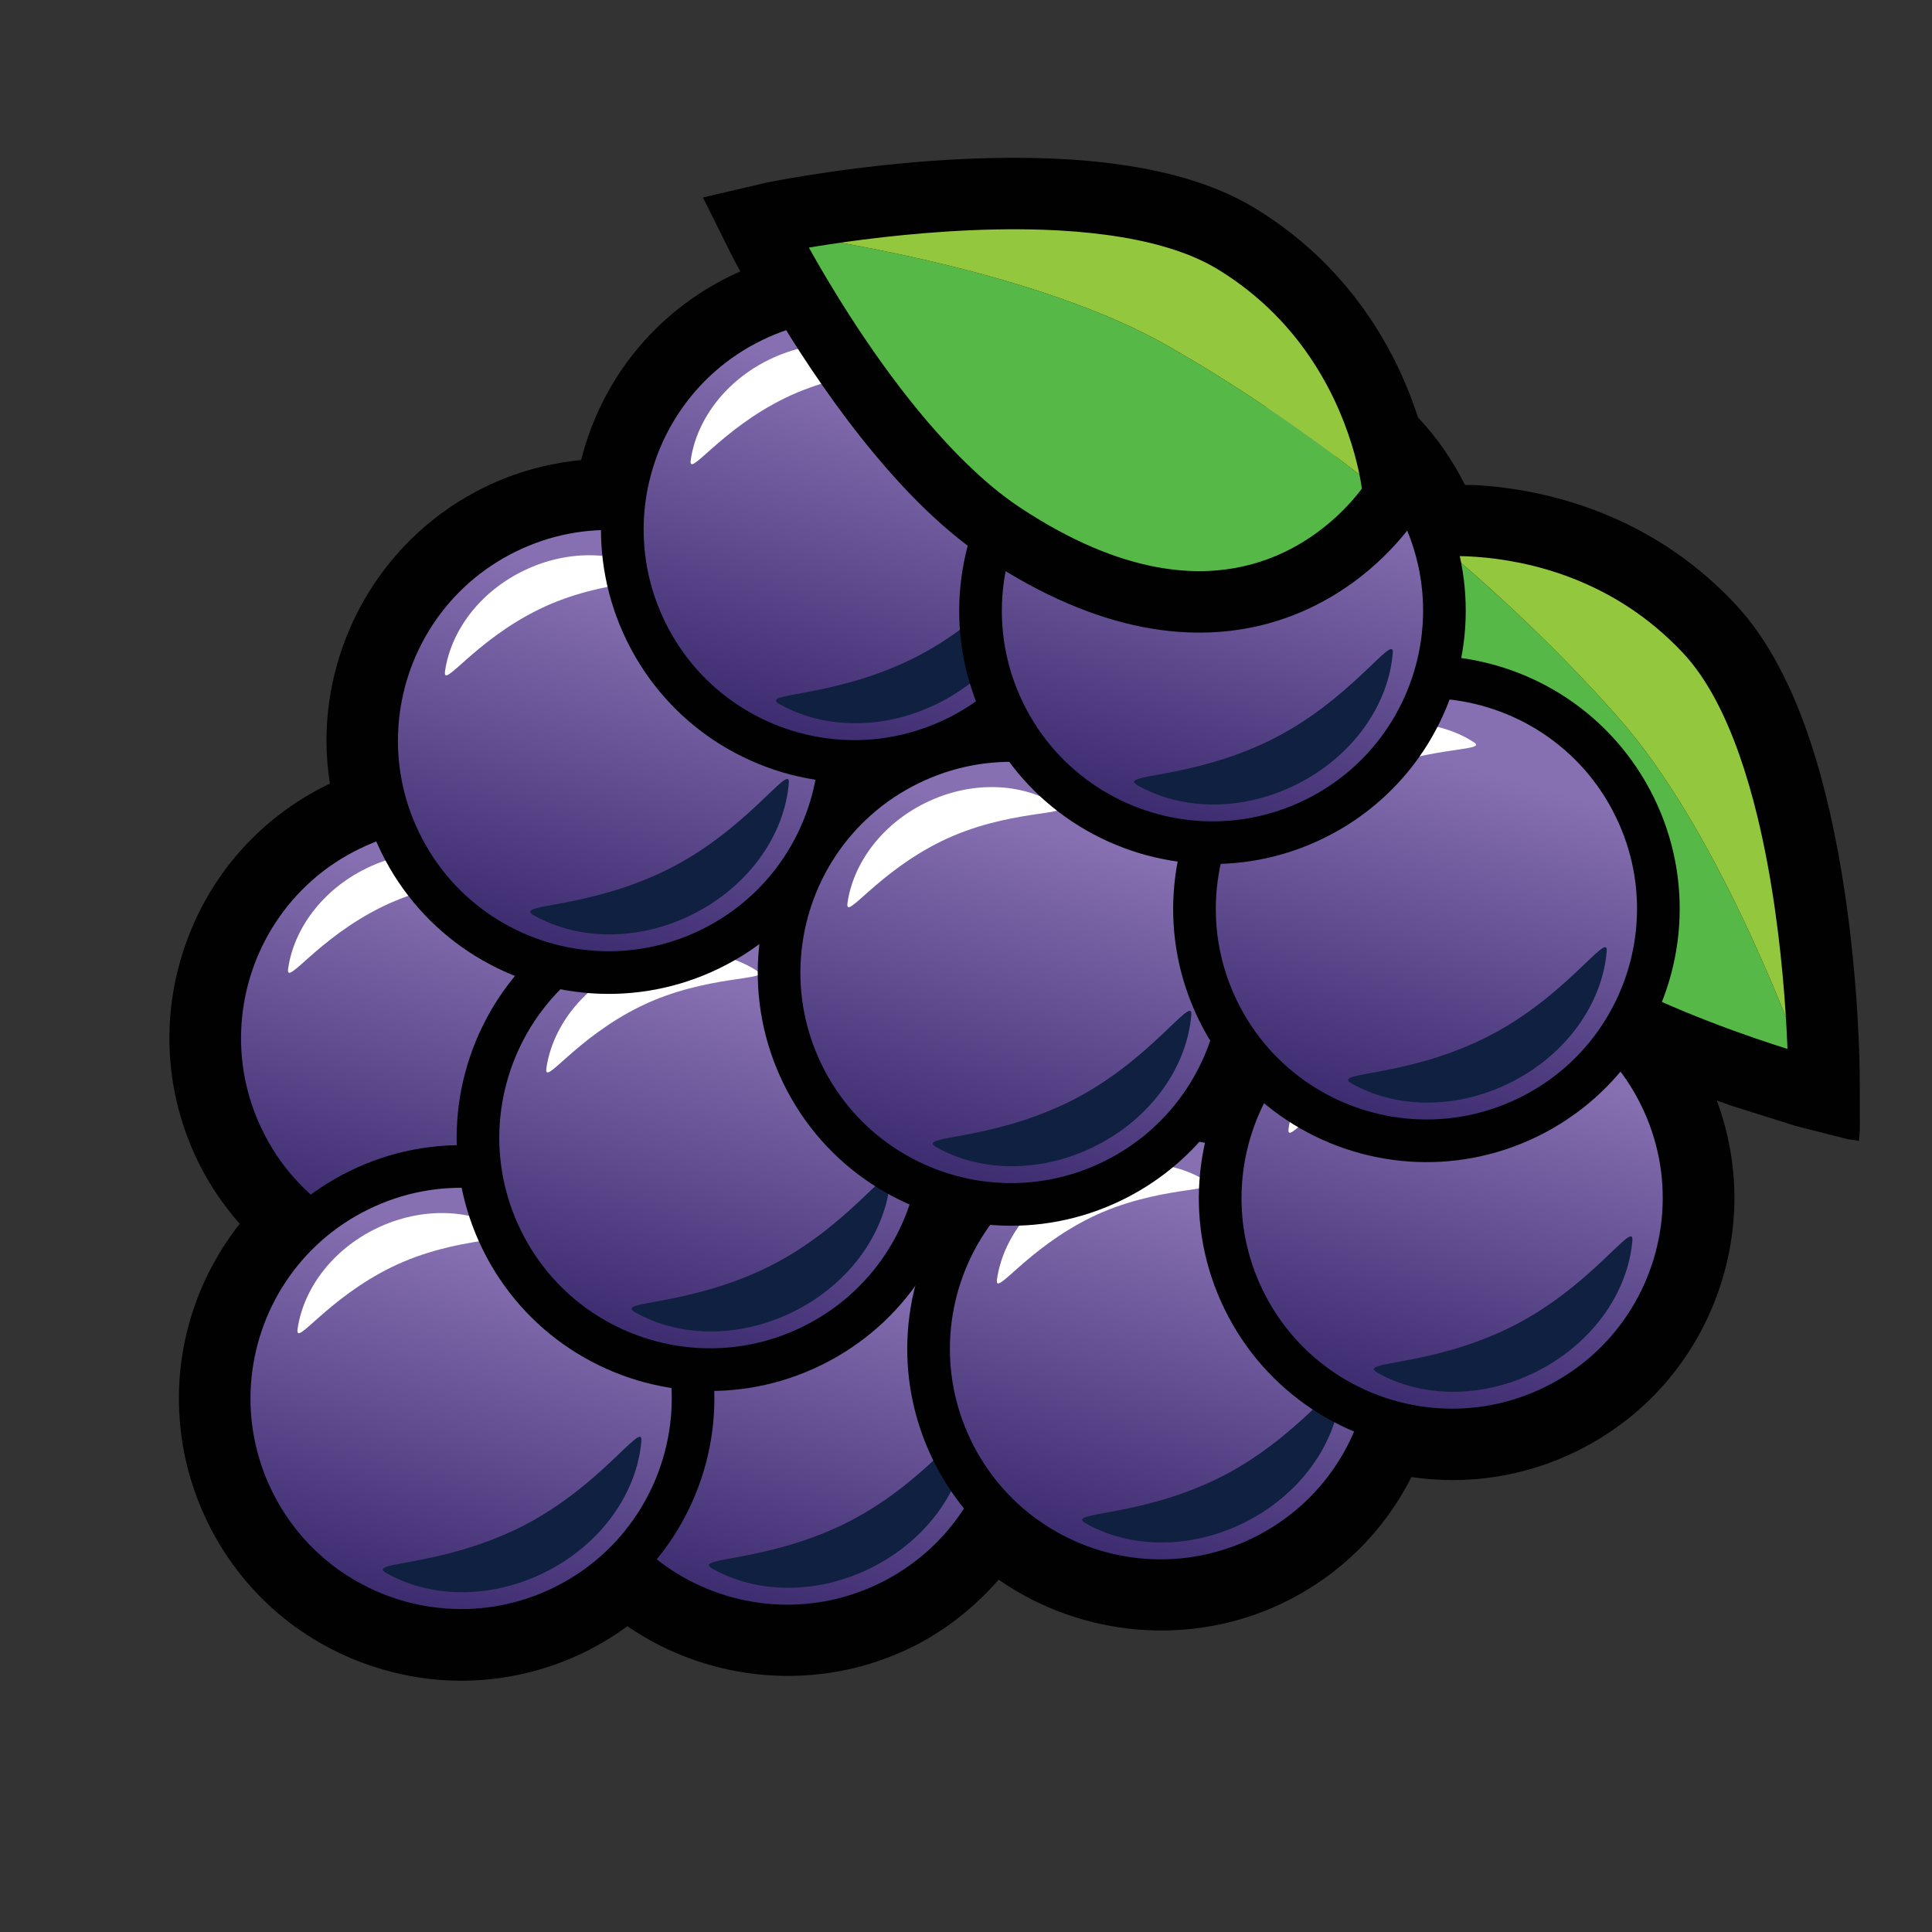 <?xml version="1.0" encoding="utf-8"?>
<!-- Generator: Adobe Illustrator 15.1.0, SVG Export Plug-In . SVG Version: 6.00 Build 0)  -->
<!DOCTYPE svg PUBLIC "-//W3C//DTD SVG 1.1//EN" "http://www.w3.org/Graphics/SVG/1.1/DTD/svg11.dtd">
<svg version="1.1" id="Layer_1" xmlns="http://www.w3.org/2000/svg" xmlns:xlink="http://www.w3.org/1999/xlink" x="0px" y="0px"
	 width="350px" height="350px" viewBox="0 0 350 350" enable-background="new 0 0 350 350" xml:space="preserve">
<rect x="0" y="0" width="350" height="350" fill="#333333" stroke="none"/>
<g>
	<path fill="#010101" d="M336.913,195.229c-0.017-2.677-0.219-16.549-2.646-33.125c-1.551-10.54-3.689-19.937-6.357-27.931
		c-1.653-4.969-3.476-9.308-5.566-13.263c-2.398-4.549-5.025-8.319-8.032-11.527c-7.589-8.085-16.781-14.021-27.321-17.648
		c-6.347-2.188-13.026-3.489-19.846-3.865c-0.003,0-0.76-0.005-1.747-0.012c-2.282-4.583-5.162-8.681-8.509-12.235
		c-1.672-5.142-3.876-10.081-6.626-14.709c-5.697-9.585-13.384-17.374-22.846-23.159c-3.727-2.273-7.95-4.08-12.912-5.52
		c-4.255-1.227-8.872-2.126-14.123-2.752c-8.373-0.985-18.01-1.166-28.643-0.535h-0.003c-16.517,0.984-30.266,3.612-32.855,4.128
		l-11.536,2.699l5.095,10.238l0.118,0.23c0.108,0.214,0.656,1.278,1.556,2.931c-0.6,0.265-1.199,0.531-1.791,0.822
		c-13.739,6.707-23.405,18.86-27.046,33.348c-6.045,0.591-11.977,2.218-17.468,4.902c-17.93,8.764-28.668,26.926-28.668,45.985
		c0,2.576,0.228,5.168,0.629,7.757c-0.123,0.058-0.263,0.088-0.385,0.147c-12.27,5.995-21.467,16.41-25.903,29.321
		c-1.868,5.442-2.796,11.049-2.796,16.639c0,7.671,1.75,15.304,5.218,22.399c2.011,4.116,4.563,7.835,7.525,11.211
		c-7.183,9.099-11.019,20.261-11.019,31.626c0,7.597,1.692,15.269,5.2,22.445c5.991,12.266,16.4,21.463,29.311,25.9
		c12.914,4.438,26.782,3.583,39.05-2.409c2.712-1.325,5.268-2.898,7.684-4.661c14.994,10.286,34.701,12.012,51.388,3.863
		c6.149-3.004,11.447-7.24,15.875-12.296c14.975,10.424,34.947,12.301,51.762,4.086c10.107-4.938,18.038-12.855,23.021-22.679
		c10.125,1.492,20.46-0.056,29.803-4.622c12.264-5.989,21.462-16.398,25.898-29.308c1.872-5.445,2.802-11.062,2.802-16.656
		c0-5.982-1.079-11.937-3.191-17.636c0.886,0.317,1.742,0.644,2.635,0.953l11.662,3.673l9.348,2.374l2.119,0.312l0.149-2.078
		L336.913,195.229z"/>
	<g>
		<g>
			
				<linearGradient id="SVGID_1_" gradientUnits="userSpaceOnUse" x1="-261.58" y1="603.408" x2="-260.614" y2="603.408" gradientTransform="matrix(-18.297 63.47 63.47 18.297 -42994.938 5724.25)">
				<stop  offset="0" style="stop-color:#8670B2"/>
				<stop  offset="1" style="stop-color:#3F2D71"/>
			</linearGradient>
			<path fill="url(#SVGID_1_)" d="M119.575,169.621c10.185,20.847,1.536,46-19.31,56.186c-20.85,10.188-46.007,1.54-56.183-19.312
				c-10.188-20.841-1.546-45.996,19.298-56.182C84.229,140.13,109.388,148.772,119.575,169.621z"/>
			<path fill="#010101" d="M119.575,169.621l-3.472,1.694c3.045,6.242,4.231,12.87,3.786,19.329
				c-0.446,6.582-2.603,12.962-6.234,18.459c-3.633,5.506-8.727,10.129-15.09,13.231c-6.244,3.05-12.875,4.236-19.328,3.793
				c-6.578-0.451-12.956-2.611-18.457-6.24c-5.504-3.641-10.123-8.723-13.231-15.083c-3.053-6.242-4.237-12.876-3.792-19.329
				c0.453-6.578,2.607-12.958,6.242-18.455c3.628-5.505,8.718-10.13,15.085-13.234c6.235-3.052,12.87-4.236,19.327-3.792
				c6.576,0.455,12.954,2.609,18.458,6.239c5.503,3.633,10.125,8.722,13.234,15.082L119.575,169.621l3.47-1.703
				c-3.722-7.617-9.304-13.771-15.917-18.135c-6.624-4.368-14.274-6.952-22.185-7.496c-7.76-0.544-15.776,0.901-23.255,4.555
				c-7.626,3.724-13.778,9.305-18.14,15.918c-4.371,6.623-6.953,14.272-7.506,22.182c-0.531,7.756,0.905,15.773,4.567,23.254
				c3.722,7.622,9.302,13.775,15.917,18.139c6.617,4.367,14.269,6.958,22.181,7.502c7.762,0.536,15.775-0.898,23.253-4.555
				c7.626-3.728,13.777-9.306,18.137-15.927c4.372-6.607,6.96-14.266,7.504-22.177c0.537-7.758-0.903-15.774-4.555-23.26
				L119.575,169.621z"/>
			<path fill="#FFFFFF" d="M90.455,157.904c2.626,1.719-9.326,0.56-21.179,6.345c-11.842,5.782-17.588,14.719-17.072,11.183
				c1.058-7.215,6.224-14.247,14.181-18.129C74.789,153.196,84.045,153.708,90.455,157.904z"/>
			<path fill="#102041" d="M114.483,195.733c0.317-3.869-7.633,8.676-22.277,15.829c-14.65,7.155-27.728,5.978-23.893,8.152
				c7.849,4.451,18.631,4.76,28.465-0.047C107.169,214.594,113.711,205.177,114.483,195.733z"/>
		</g>
		<g>
			
				<linearGradient id="SVGID_2_" gradientUnits="userSpaceOnUse" x1="-261.502" y1="603.15" x2="-260.536" y2="603.15" gradientTransform="matrix(-18.297 63.469 63.469 18.297 -42915.969 5788.688)">
				<stop  offset="0" style="stop-color:#8670B2"/>
				<stop  offset="1" style="stop-color:#3F2D71"/>
			</linearGradient>
			<path fill="url(#SVGID_2_)" d="M180.354,234.105c10.187,20.85,1.545,46.004-19.306,56.187
				c-20.853,10.183-45.996,1.541-56.188-19.306c-10.185-20.848-1.543-46.01,19.309-56.189
				C145.016,204.613,170.169,213.256,180.354,234.105z"/>
			<path fill="#010101" d="M180.354,234.105l-3.466,1.692c3.044,6.242,4.232,12.882,3.789,19.335
				c-0.455,6.579-2.616,12.954-6.241,18.456c-3.636,5.497-8.727,10.121-15.083,13.234c-6.242,3.05-12.88,4.237-19.33,3.79
				c-6.583-0.455-12.96-2.613-18.457-6.247c-5.502-3.624-10.126-8.716-13.235-15.077c-3.05-6.241-4.235-12.878-3.792-19.333
				c0.449-6.575,2.611-12.957,6.245-18.458c3.627-5.498,8.71-10.118,15.083-13.23c6.24-3.051,12.872-4.232,19.322-3.795
				c6.583,0.455,12.957,2.615,18.46,6.242c5.508,3.633,10.127,8.724,13.238,15.083L180.354,234.105l3.474-1.695
				c-3.729-7.63-9.304-13.782-15.921-18.142c-6.62-4.368-14.269-6.954-22.184-7.505c-7.755-0.534-15.771,0.906-23.255,4.562
				c-7.624,3.717-13.774,9.306-18.135,15.917c-4.362,6.616-6.953,14.27-7.502,22.179c-0.533,7.763,0.899,15.776,4.557,23.263
				c3.724,7.621,9.306,13.776,15.925,18.138c6.616,4.365,14.268,6.955,22.176,7.494c7.763,0.539,15.772-0.896,23.252-4.549
				c7.622-3.73,13.776-9.314,18.144-15.924c4.363-6.616,6.954-14.271,7.499-22.181c0.532-7.758-0.901-15.774-4.555-23.255
				L180.354,234.105z"/>
			<path fill="#FFFFFF" d="M151.235,222.394c2.629,1.719-9.328,0.552-21.171,6.341c-11.843,5.784-17.591,14.715-17.078,11.182
				c1.062-7.215,6.232-14.25,14.182-18.13C135.569,217.684,144.832,218.188,151.235,222.394z"/>
			<path fill="#102041" d="M175.269,260.209c0.317-3.862-7.641,8.685-22.279,15.843c-14.645,7.151-27.727,5.973-23.893,8.15
				c7.851,4.447,18.631,4.755,28.462-0.048C167.954,279.076,174.493,269.656,175.269,260.209z"/>
		</g>
		<g>
			
				<linearGradient id="SVGID_3_" gradientUnits="userSpaceOnUse" x1="-261.588" y1="603.283" x2="-260.622" y2="603.283" gradientTransform="matrix(-18.297 63.47 63.47 18.297 -42985.438 5792.25)">
				<stop  offset="0" style="stop-color:#8670B2"/>
				<stop  offset="1" style="stop-color:#3F2D71"/>
			</linearGradient>
			<path fill="url(#SVGID_3_)" d="M121.284,234.906c10.182,20.841,1.541,45.999-19.307,56.183
				c-20.852,10.184-46.007,1.536-56.188-19.308c-10.185-20.848-1.544-46.004,19.304-56.19
				C85.943,205.408,111.096,214.051,121.284,234.906z"/>
			<path fill="#010101" d="M121.284,234.906l-3.476,1.688c3.051,6.245,4.238,12.878,3.797,19.334
				c-0.458,6.578-2.613,12.953-6.247,18.454c-3.627,5.504-8.715,10.13-15.081,13.24c-6.238,3.045-12.876,4.232-19.328,3.784
				c-6.578-0.454-12.958-2.612-18.462-6.24c-5.499-3.629-10.117-8.714-13.23-15.084c-3.05-6.244-4.231-12.876-3.789-19.326
				c0.453-6.58,2.61-12.962,6.236-18.459c3.631-5.504,8.72-10.125,15.083-13.231c6.24-3.056,12.876-4.239,19.333-3.795
				c6.578,0.454,12.953,2.613,18.46,6.239c5.5,3.636,10.12,8.725,13.227,15.084L121.284,234.906l3.472-1.703
				c-3.729-7.624-9.302-13.775-15.922-18.14c-6.617-4.362-14.265-6.952-22.181-7.497c-7.76-0.541-15.778,0.899-23.252,4.555
				c-7.626,3.724-13.781,9.307-18.141,15.923c-4.362,6.611-6.954,14.265-7.502,22.183c-0.539,7.755,0.9,15.768,4.559,23.25
				c3.722,7.625,9.301,13.779,15.917,18.139c6.614,4.366,14.265,6.957,22.184,7.503c7.757,0.535,15.772-0.903,23.245-4.558
				c7.635-3.724,13.786-9.305,18.148-15.922c4.361-6.618,6.952-14.266,7.5-22.178c0.537-7.76-0.903-15.778-4.555-23.258
				L121.284,234.906z"/>
			<path fill="#FFFFFF" d="M92.168,223.187c2.619,1.721-9.331,0.559-21.176,6.346c-11.847,5.783-17.6,14.713-17.077,11.186
				c1.061-7.222,6.23-14.254,14.177-18.134C76.489,218.479,85.757,218.983,92.168,223.187z"/>
			<path fill="#102041" d="M116.197,261.01c0.312-3.866-7.638,8.681-22.283,15.835c-14.645,7.156-27.726,5.98-23.886,8.158
				c7.849,4.443,18.627,4.748,28.461-0.052C108.877,279.873,115.418,270.456,116.197,261.01z"/>
		</g>
		<g>
			<path fill="#010101" d="M307.684,115.613l5.307-4.979c-8.408-8.96-17.962-14.21-26.592-17.18
				c-7.477-2.577-14.288-3.489-19.354-3.768c-2.538-0.135-4.641-0.109-6.184-0.039c-1.55,0.068-2.515,0.172-2.846,0.215
				l-0.019,0.002l-0.04,0.001l0.955,7.219l0.632-7.254l-0.012,0.003l-3.255-0.287l-2.378,2.249
				c-0.253,0.245-2.043,1.963-4.289,5.042c-2.24,3.078-4.945,7.516-6.911,13.212c-1.241,3.589-2.18,7.693-2.473,12.205
				c-0.449,6.772,0.588,14.47,4,22.564c3.402,8.099,9.127,16.57,17.848,25.226c7.407,7.31,16.921,13.104,26.354,17.837
				c9.433,4.713,18.794,8.292,25.813,10.713c6.347,2.189,10.766,3.42,11.553,3.64l0.062,0.016l0.169,0.043l9.078,2.306l-0.01-9.366
				c-0.005-0.22-0.021-15.058-2.627-32.864c-1.311-8.908-3.262-18.563-6.282-27.618c-1.511-4.531-3.293-8.908-5.45-12.99
				c-2.149-4.078-4.685-7.859-7.75-11.132L307.684,115.613l-5.305,4.98c1.942,2.061,3.806,4.765,5.49,7.963
				c2.962,5.587,5.355,12.641,7.146,20.016c2.714,11.068,4.119,22.843,4.814,31.773c0.354,4.47,0.529,8.227,0.62,10.854
				c0.044,1.313,0.067,2.345,0.076,3.036c0.008,0.348,0.012,0.606,0.015,0.782l-0.003,0.185l0.002,0.042l0.001,0.008l7.272-0.014
				l1.795-7.054l-0.097-0.021l-1.795,7.052l1.926-7.02c-0.55-0.149-4.694-1.302-10.656-3.36c-6.597-2.271-15.436-5.661-24.051-9.97
				c-8.619-4.291-17-9.569-22.608-15.156c-5.084-5.041-8.784-9.792-11.438-14.194c-3.978-6.605-5.638-12.391-6.086-17.459
				c-0.438-5.07,0.354-9.492,1.652-13.27c1.366-3.975,3.323-7.198,4.912-9.37c0.789-1.092,1.485-1.915,1.954-2.432
				c0.235-0.259,0.413-0.442,0.515-0.548l0.093-0.096v-0.001l-3.216-3.344l3.191,3.372l0.024-0.028l-3.216-3.344l3.191,3.372
				l-5.003-5.281l-0.632,7.245l0.006,0.002l0.797,0.066l0.803-0.104l-0.038,0.001l-0.011,0.005c0.221-0.027,2.846-0.303,6.818-0.06
				c3.972,0.241,9.304,1.003,15.008,2.97c6.819,2.358,14.142,6.376,20.727,13.378L307.684,115.613z"/>
			<g>
				<path fill="#56B947" d="M258.901,97.086c0,0-30.732,29.071,8.298,67.787c18.895,18.731,58.38,29.753,60.518,30.342
					c-4.189-11.638-17.328-45.654-34.403-65.062c-12.687-14.417-25.946-26.12-34.392-33.068h-0.01L258.901,97.086z"/>
				<path fill="#93C83E" d="M258.922,97.084c8.445,6.948,21.705,18.652,34.392,33.068c17.075,19.409,30.214,53.425,34.403,65.062
					l0.097,0.023c0,0-0.084-58.295-20.13-79.625C287.219,93.82,259.726,96.98,258.922,97.084z"/>
			</g>
			<path fill="#010101" d="M258.901,97.086l-0.119,3.859h0.01l0.188,0.008l0.2-0.015l0.109-0.011l0.11-0.009
				c0.067-0.012,3.175-0.381,7.929-0.049c4.662,0.321,10.921,1.312,17.552,3.894c6.637,2.59,13.653,6.75,19.984,13.496
				c2.21,2.345,4.23,5.301,6.029,8.702c3.146,5.956,5.602,13.247,7.439,20.8c2.772,11.344,4.189,23.264,4.903,32.313
				c0.353,4.53,0.535,8.34,0.62,11.008c0.042,1.331,0.069,2.388,0.081,3.095c0.006,0.36,0.009,0.631,0.012,0.807
				c0.002,0.092,0,0.159,0,0.199l0.003,0.056l3.86,0.001l0.921-3.755l-0.098-0.026l-0.92,3.758l1.021-3.729
				c-0.966-0.267-11.239-3.131-23.52-8.202c-6.139-2.539-12.769-5.633-18.966-9.203c-6.196-3.554-11.955-7.605-16.334-11.947
				c-7.915-7.852-12.712-15.148-15.458-21.714c-2.738-6.567-3.46-12.417-3.11-17.564c0.488-7.078,3.065-12.866,5.548-16.896
				c1.233-2.011,2.448-3.568,3.324-4.604c0.436-0.518,0.787-0.911,1.03-1.153c0.115-0.125,0.199-0.212,0.253-0.265l0.056-0.055
				l0.003-0.002l-1.458-1.521l1.45,1.53l0.008-0.009l-1.458-1.521l1.45,1.53L258.901,97.086l-0.119,3.859L258.901,97.086
				l-2.654-2.811c-0.175,0.167-2.975,2.832-5.931,7.633c-2.954,4.787-6.073,11.749-6.671,20.417
				c-0.441,6.281,0.489,13.428,3.682,21.077c3.202,7.651,8.649,15.784,17.15,24.214c5.074,5.019,11.335,9.376,17.921,13.169
				c9.88,5.678,20.498,10.077,28.887,13.139c8.387,3.06,14.533,4.772,15.413,5.014l0.05,0.014l0.144,0.037l4.794,1.175l-0.007-4.932
				c-0.001-0.115-0.02-14.827-2.59-32.37c-1.287-8.776-3.207-18.253-6.137-27.027c-1.462-4.395-3.186-8.609-5.233-12.481
				c-2.048-3.87-4.416-7.398-7.223-10.385c-7.203-7.674-15.269-12.468-22.808-15.404c-7.541-2.942-14.562-4.037-19.828-4.402
				c-5.386-0.371-8.93,0.028-9.413,0.087l0.475,3.835l-0.252-3.858l-0.014,0.001l0.256,3.856l0.118-3.858h-0.009l-1.614-0.055
				l-1.16,1.104L258.901,97.086z"/>
		</g>
		<g>
			
				<linearGradient id="SVGID_4_" gradientUnits="userSpaceOnUse" x1="-262.465" y1="603.742" x2="-261.499" y2="603.742" gradientTransform="matrix(-18.297 63.47 63.47 18.297 -42985.438 5792.25)">
				<stop  offset="0" style="stop-color:#8670B2"/>
				<stop  offset="1" style="stop-color:#3F2D71"/>
			</linearGradient>
			<path fill="url(#SVGID_4_)" d="M166.356,187.661c10.182,20.849,1.545,46.003-19.306,56.188
				c-20.85,10.185-46.007,1.541-56.188-19.306c-10.184-20.853-1.543-46.004,19.307-56.189
				C131.015,158.173,156.177,166.812,166.356,187.661z"/>
			<path fill="#010101" d="M166.356,187.661l-3.472,1.694c3.049,6.245,4.236,12.877,3.791,19.334
				c-0.455,6.58-2.612,12.956-6.242,18.458c-3.628,5.499-8.72,10.123-15.083,13.231c-6.236,3.048-12.874,4.237-19.326,3.79
				c-6.578-0.455-12.959-2.609-18.461-6.239c-5.502-3.633-10.123-8.716-13.229-15.085c-3.05-6.24-4.233-12.875-3.794-19.327
				c0.458-6.579,2.612-12.958,6.242-18.461c3.629-5.501,8.716-10.123,15.082-13.234c6.24-3.046,12.875-4.233,19.328-3.792
				c6.583,0.459,12.959,2.617,18.467,6.24c5.498,3.638,10.118,8.729,13.227,15.085L166.356,187.661l3.47-1.699
				c-3.728-7.623-9.303-13.773-15.923-18.136c-6.61-4.365-14.261-6.95-22.18-7.5c-7.758-0.537-15.774,0.899-23.253,4.554
				c-7.621,3.726-13.773,9.307-18.136,15.922c-4.363,6.619-6.956,14.264-7.499,22.185c-0.54,7.752,0.898,15.771,4.551,23.25
				c3.723,7.628,9.305,13.777,15.922,18.142c6.611,4.363,14.265,6.957,22.183,7.502c7.758,0.534,15.771-0.9,23.25-4.56
				c7.625-3.728,13.784-9.304,18.143-15.923c4.361-6.613,6.953-14.267,7.502-22.176c0.533-7.759-0.903-15.776-4.558-23.261
				L166.356,187.661z"/>
			<path fill="#FFFFFF" d="M137.239,175.946c2.624,1.725-9.328,0.558-21.177,6.347c-11.845,5.788-17.596,14.713-17.074,11.185
				c1.067-7.216,6.228-14.251,14.18-18.131C121.564,171.237,130.835,171.748,137.239,175.946z"/>
			<path fill="#102041" d="M161.271,213.775c0.317-3.866-7.636,8.678-22.287,15.829c-14.642,7.158-27.726,5.98-23.883,8.156
				c7.852,4.448,18.63,4.751,28.459-0.049C153.95,232.633,160.492,223.215,161.271,213.775z"/>
		</g>
		<g>
			
				<linearGradient id="SVGID_5_" gradientUnits="userSpaceOnUse" x1="-263.433" y1="603.174" x2="-262.466" y2="603.174" gradientTransform="matrix(-18.297 63.47 63.47 18.297 -42985.438 5792.25)">
				<stop  offset="0" style="stop-color:#8670B2"/>
				<stop  offset="1" style="stop-color:#3F2D71"/>
			</linearGradient>
			<path fill="url(#SVGID_5_)" d="M147.994,115.736c10.178,20.846,1.541,46-19.307,56.184c-20.848,10.184-46.01,1.542-56.186-19.308
				c-10.188-20.849-1.542-46.001,19.303-56.188C112.652,86.241,137.811,94.88,147.994,115.736z"/>
			<path fill="#010101" d="M147.994,115.736l-3.475,1.691c3.05,6.24,4.233,12.875,3.792,19.331
				c-0.456,6.579-2.61,12.957-6.239,18.459c-3.63,5.502-8.72,10.126-15.086,13.229c-6.236,3.049-12.875,4.238-19.33,3.791
				c-6.575-0.45-12.957-2.61-18.459-6.238c-5.5-3.632-10.119-8.717-13.228-15.083c-3.049-6.24-4.231-12.875-3.791-19.329
				c0.456-6.578,2.608-12.962,6.239-18.459c3.63-5.501,8.716-10.123,15.081-13.23c6.24-3.055,12.878-4.239,19.328-3.796
				c6.583,0.455,12.963,2.615,18.464,6.242c5.5,3.635,10.125,8.724,13.229,15.083L147.994,115.736l3.474-1.702
				c-3.733-7.623-9.309-13.773-15.923-18.137c-6.615-4.363-14.267-6.951-22.182-7.501c-7.761-0.538-15.776,0.903-23.255,4.556
				c-7.623,3.728-13.774,9.307-18.134,15.922c-4.367,6.612-6.957,14.267-7.503,22.183c-0.542,7.754,0.899,15.769,4.555,23.253
				c3.722,7.626,9.301,13.776,15.919,18.139c6.611,4.362,14.263,6.958,22.183,7.499c7.757,0.534,15.771-0.9,23.249-4.558
				c7.626-3.723,13.783-9.302,18.145-15.919c4.358-6.617,6.953-14.268,7.499-22.176c0.534-7.764-0.901-15.78-4.553-23.261
				L147.994,115.736z"/>
			<path fill="#FFFFFF" d="M118.876,104.017c2.626,1.724-9.332,0.557-21.177,6.346c-11.845,5.786-17.598,14.711-17.071,11.184
				c1.06-7.214,6.222-14.252,14.176-18.13C103.201,99.308,112.475,99.819,118.876,104.017z"/>
			<path fill="#102041" d="M142.906,141.842c0.316-3.867-7.633,8.68-22.283,15.833c-14.647,7.158-27.728,5.976-23.89,8.16
				c7.854,4.44,18.633,4.75,28.464-0.055C135.587,160.704,142.126,151.285,142.906,141.842z"/>
		</g>
		<g>
			
				<linearGradient id="SVGID_6_" gradientUnits="userSpaceOnUse" x1="-262.25" y1="605.09" x2="-261.284" y2="605.09" gradientTransform="matrix(-18.297 63.47 63.47 18.297 -42985.438 5792.25)">
				<stop  offset="0" style="stop-color:#8670B2"/>
				<stop  offset="1" style="stop-color:#3F2D71"/>
			</linearGradient>
			<path fill="url(#SVGID_6_)" d="M247.99,225.899c10.182,20.844,1.543,46.001-19.307,56.183
				c-20.853,10.188-46.009,1.542-56.184-19.303c-10.192-20.853-1.551-46.005,19.299-56.191
				C212.648,196.403,237.804,205.049,247.99,225.899z"/>
			<path fill="#010101" d="M247.99,225.899l-3.476,1.69c3.045,6.245,4.238,12.877,3.79,19.336
				c-0.453,6.578-2.613,12.952-6.239,18.454c-3.63,5.499-8.719,10.126-15.086,13.235c-6.239,3.042-12.869,4.233-19.324,3.789
				c-6.577-0.453-12.96-2.611-18.459-6.242c-5.503-3.629-10.119-8.717-13.233-15.081c-3.049-6.239-4.229-12.878-3.79-19.329
				c0.454-6.579,2.609-12.96,6.24-18.46c3.627-5.503,8.718-10.124,15.082-13.232c6.239-3.05,12.873-4.237,19.33-3.792
				c6.579,0.451,12.954,2.611,18.458,6.238c5.504,3.641,10.123,8.726,13.231,15.084L247.99,225.899l3.472-1.702
				c-3.731-7.622-9.304-13.773-15.926-18.137c-6.611-4.364-14.266-6.95-22.181-7.503c-7.758-0.536-15.775,0.903-23.248,4.559
				c-7.626,3.726-13.778,9.309-18.142,15.922c-4.367,6.615-6.953,14.267-7.501,22.187c-0.542,7.748,0.903,15.771,4.559,23.244
				c3.722,7.627,9.298,13.782,15.915,18.145c6.615,4.365,14.269,6.953,22.186,7.5c7.753,0.534,15.771-0.902,23.244-4.559
				c7.631-3.726,13.786-9.304,18.145-15.921c4.365-6.616,6.956-14.267,7.502-22.176c0.534-7.761-0.9-15.777-4.553-23.261
				L247.99,225.899z"/>
			<path fill="#FFFFFF" d="M218.874,214.181c2.621,1.723-9.332,0.56-21.179,6.344c-11.846,5.788-17.601,14.715-17.075,11.186
				c1.062-7.216,6.225-14.249,14.18-18.127C203.197,209.475,212.465,209.984,218.874,214.181z"/>
			<path fill="#102041" d="M242.898,252.003c0.323-3.865-7.631,8.683-22.281,15.838c-14.644,7.158-27.729,5.978-23.887,8.154
				c7.854,4.441,18.631,4.753,28.461-0.048C235.579,270.869,242.119,261.448,242.898,252.003z"/>
		</g>
		<g>
			
				<linearGradient id="SVGID_7_" gradientUnits="userSpaceOnUse" x1="-263.127" y1="604.41" x2="-262.161" y2="604.41" gradientTransform="matrix(-18.297 63.47 63.47 18.297 -42985.438 5792.25)">
				<stop  offset="0" style="stop-color:#8670B2"/>
				<stop  offset="1" style="stop-color:#3F2D71"/>
			</linearGradient>
			<path fill="url(#SVGID_7_)" d="M220.9,157.733c10.186,20.847,1.547,46.005-19.304,56.187
				c-20.846,10.184-46.006,1.542-56.188-19.307c-10.187-20.847-1.545-46.003,19.307-56.188
				C185.564,128.243,210.721,136.886,220.9,157.733z"/>
			<path fill="#010101" d="M220.9,157.733l-3.472,1.692c3.049,6.244,4.236,12.877,3.795,19.335
				c-0.458,6.572-2.615,12.956-6.243,18.458c-3.63,5.498-8.719,10.124-15.083,13.229c-6.242,3.051-12.879,4.24-19.327,3.794
				c-6.574-0.455-12.959-2.612-18.457-6.244c-5.504-3.629-10.123-8.717-13.235-15.08c-3.049-6.242-4.233-12.879-3.787-19.328
				c0.449-6.579,2.609-12.961,6.234-18.46c3.634-5.502,8.722-10.125,15.085-13.232c6.239-3.05,12.876-4.236,19.332-3.795
				c6.573,0.458,12.955,2.611,18.462,6.244c5.497,3.634,10.12,8.725,13.225,15.08L220.9,157.733l3.474-1.698
				c-3.731-7.625-9.303-13.775-15.918-18.141c-6.616-4.358-14.266-6.951-22.183-7.498c-7.76-0.542-15.78,0.9-23.253,4.555
				c-7.622,3.723-13.778,9.306-18.137,15.924c-4.368,6.611-6.957,14.266-7.5,22.183c-0.54,7.758,0.9,15.771,4.551,23.246
				c3.725,7.628,9.304,13.783,15.918,18.14c6.619,4.367,14.269,6.962,22.188,7.504c7.753,0.539,15.771-0.9,23.245-4.558
				c7.631-3.724,13.787-9.305,18.145-15.919c4.36-6.615,6.954-14.269,7.502-22.178c0.531-7.764-0.904-15.778-4.559-23.259
				L220.9,157.733z"/>
			<path fill="#FFFFFF" d="M191.79,146.019c2.625,1.725-9.331,0.556-21.183,6.348c-11.839,5.782-17.596,14.709-17.071,11.182
				c1.063-7.216,6.229-14.253,14.182-18.132C176.115,141.309,185.381,141.818,191.79,146.019z"/>
			<path fill="#102041" d="M215.816,183.844c0.319-3.868-7.633,8.68-22.282,15.835c-14.644,7.157-27.721,5.973-23.884,8.154
				c7.846,4.444,18.625,4.752,28.458-0.053C208.498,202.704,215.037,193.287,215.816,183.844z"/>
		</g>
		<g>
			
				<linearGradient id="SVGID_8_" gradientUnits="userSpaceOnUse" x1="-262.868" y1="605.744" x2="-261.902" y2="605.744" gradientTransform="matrix(-18.297 63.47 63.47 18.297 -42985.438 5792.25)">
				<stop  offset="0" style="stop-color:#8670B2"/>
				<stop  offset="1" style="stop-color:#3F2D71"/>
			</linearGradient>
			<path fill="url(#SVGID_8_)" d="M300.812,198.599c10.184,20.847,1.542,46.003-19.306,56.184
				c-20.848,10.187-46.006,1.543-56.188-19.306c-10.186-20.849-1.541-46.004,19.307-56.188
				C265.474,169.104,290.631,177.746,300.812,198.599z"/>
			<path fill="#010101" d="M300.812,198.599l-3.476,1.691c3.054,6.239,4.237,12.876,3.795,19.336
				c-0.454,6.572-2.612,12.951-6.242,18.457c-3.63,5.495-8.718,10.122-15.082,13.229c-6.239,3.047-12.876,4.238-19.327,3.794
				c-6.575-0.456-12.962-2.613-18.462-6.242c-5.501-3.629-10.122-8.719-13.231-15.082c-3.054-6.245-4.229-12.88-3.785-19.331
				c0.45-6.582,2.604-12.962,6.234-18.457c3.625-5.501,8.719-10.126,15.083-13.237c6.241-3.045,12.876-4.234,19.329-3.788
				c6.578,0.451,12.955,2.613,18.458,6.24c5.504,3.637,10.122,8.722,13.23,15.082L300.812,198.599l3.474-1.7
				c-3.732-7.623-9.309-13.775-15.921-18.139c-6.617-4.362-14.27-6.951-22.184-7.505c-7.765-0.53-15.774,0.909-23.253,4.558
				c-7.622,3.727-13.775,9.304-18.14,15.925c-4.36,6.616-6.95,14.267-7.5,22.182c-0.54,7.754,0.902,15.775,4.557,23.251
				c3.721,7.629,9.303,13.779,15.918,18.14c6.614,4.364,14.266,6.958,22.183,7.502c7.76,0.535,15.776-0.899,23.249-4.559
				c7.63-3.72,13.784-9.304,18.148-15.922c4.361-6.616,6.953-14.265,7.499-22.176c0.531-7.762-0.903-15.776-4.557-23.258
				L300.812,198.599z"/>
			<path fill="#FFFFFF" d="M271.697,186.882c2.622,1.724-9.328,0.56-21.18,6.344c-11.847,5.787-17.596,14.709-17.072,11.184
				c1.062-7.216,6.225-14.248,14.179-18.125C256.024,182.173,265.287,182.686,271.697,186.882z"/>
			<path fill="#102041" d="M295.724,224.705c0.315-3.866-7.635,8.682-22.284,15.837c-14.642,7.152-27.725,5.973-23.883,8.153
				c7.849,4.442,18.629,4.753,28.46-0.048C288.406,243.569,294.945,234.147,295.724,224.705z"/>
		</g>
		<g>
			
				<linearGradient id="SVGID_9_" gradientUnits="userSpaceOnUse" x1="-263.611" y1="605.455" x2="-262.646" y2="605.455" gradientTransform="matrix(-18.297 63.47 63.47 18.297 -42985.438 5792.25)">
				<stop  offset="0" style="stop-color:#8670B2"/>
				<stop  offset="1" style="stop-color:#3F2D71"/>
			</linearGradient>
			<path fill="url(#SVGID_9_)" d="M296.16,146.208c10.184,20.848,1.544,46.005-19.306,56.19
				c-20.848,10.183-46.01,1.535-56.188-19.312c-10.187-20.848-1.544-46.002,19.304-56.186
				C260.817,116.715,285.976,125.358,296.16,146.208z"/>
			<path fill="#010101" d="M296.16,146.208l-3.479,1.693c3.054,6.245,4.236,12.876,3.795,19.335
				c-0.455,6.576-2.608,12.949-6.24,18.456c-3.626,5.501-8.721,10.124-15.082,13.232c-6.239,3.047-12.874,4.235-19.328,3.791
				c-6.577-0.455-12.96-2.612-18.459-6.242c-5.501-3.635-10.123-8.717-13.234-15.079c-3.044-6.246-4.227-12.88-3.787-19.334
				c0.448-6.579,2.609-12.955,6.238-18.455c3.63-5.504,8.716-10.127,15.082-13.235c6.242-3.049,12.873-4.237,19.33-3.791
				c6.578,0.451,12.954,2.61,18.458,6.24c5.501,3.635,10.122,8.722,13.228,15.082L296.16,146.208l3.472-1.699
				c-3.73-7.625-9.306-13.775-15.92-18.139c-6.614-4.362-14.269-6.95-22.187-7.496c-7.757-0.54-15.773,0.897-23.25,4.553
				c-7.626,3.724-13.776,9.304-18.14,15.922c-4.366,6.614-6.953,14.27-7.497,22.182c-0.546,7.754,0.9,15.775,4.554,23.25
				c3.726,7.63,9.301,13.783,15.918,18.142c6.613,4.362,14.263,6.957,22.184,7.501c7.755,0.534,15.772-0.901,23.247-4.557
				c7.63-3.728,13.784-9.304,18.146-15.922c4.362-6.619,6.952-14.265,7.498-22.178c0.536-7.76-0.9-15.777-4.554-23.258
				L296.16,146.208z"/>
			<path fill="#FFFFFF" d="M267.045,134.494c2.623,1.722-9.333,0.559-21.178,6.346c-11.849,5.785-17.6,14.709-17.075,11.183
				c1.062-7.219,6.228-14.251,14.178-18.13C251.369,129.782,260.637,130.294,267.045,134.494z"/>
			<path fill="#102041" d="M291.073,172.313c0.318-3.865-7.636,8.683-22.286,15.842c-14.64,7.151-27.727,5.972-23.881,8.15
				c7.849,4.445,18.626,4.753,28.456-0.05C283.751,191.183,290.294,181.763,291.073,172.313z"/>
		</g>
		<g>
			
				<linearGradient id="SVGID_10_" gradientUnits="userSpaceOnUse" x1="-264.175" y1="603.66" x2="-263.21" y2="603.66" gradientTransform="matrix(-18.297 63.47 63.47 18.297 -42985.438 5792.25)">
				<stop  offset="0" style="stop-color:#8670B2"/>
				<stop  offset="1" style="stop-color:#3F2D71"/>
			</linearGradient>
			<path fill="url(#SVGID_10_)" d="M192.509,77.479c10.181,20.851,1.539,46.006-19.311,56.188
				c-20.845,10.185-46,1.542-56.188-19.308c-10.185-20.847-1.54-46.003,19.307-56.184C157.166,47.985,182.326,56.63,192.509,77.479z
				"/>
			<path fill="#010101" d="M192.509,77.479l-3.477,1.693c3.051,6.244,4.237,12.88,3.798,19.335
				c-0.459,6.581-2.615,12.955-6.245,18.457c-3.627,5.5-8.72,10.125-15.083,13.232c-6.239,3.044-12.875,4.237-19.329,3.794
				c-6.579-0.459-12.958-2.613-18.458-6.248c-5.501-3.624-10.119-8.715-13.23-15.076c-3.054-6.246-4.233-12.882-3.793-19.332
				c0.458-6.583,2.609-12.96,6.241-18.463c3.629-5.5,8.717-10.12,15.083-13.23c6.239-3.049,12.874-4.234,19.33-3.793
				c6.576,0.456,12.955,2.615,18.458,6.24c5.501,3.639,10.124,8.727,13.229,15.083L192.509,77.479l3.469-1.698
				c-3.726-7.626-9.303-13.777-15.919-18.14c-6.617-4.362-14.263-6.951-22.184-7.5c-7.758-0.537-15.774,0.903-23.251,4.558
				c-7.618,3.725-13.779,9.309-18.139,15.923c-4.363,6.612-6.953,14.27-7.502,22.184c-0.542,7.753,0.903,15.77,4.555,23.246
				c3.727,7.63,9.305,13.782,15.923,18.145c6.612,4.361,14.264,6.956,22.18,7.5c7.758,0.533,15.775-0.902,23.249-4.558
				c7.628-3.722,13.784-9.306,18.149-15.924c4.358-6.614,6.949-14.267,7.498-22.176c0.535-7.76-0.903-15.772-4.559-23.258
				L192.509,77.479z"/>
			<path fill="#FFFFFF" d="M163.39,65.766c2.627,1.724-9.325,0.555-21.173,6.345c-11.849,5.789-17.604,14.711-17.078,11.183
				c1.064-7.216,6.228-14.251,14.176-18.13C147.718,61.052,156.986,61.567,163.39,65.766z"/>
			<path fill="#102041" d="M187.422,103.589c0.318-3.866-7.638,8.678-22.284,15.835c-14.648,7.154-27.729,5.975-23.889,8.153
				c7.851,4.444,18.631,4.757,28.463-0.046C180.104,122.45,186.643,113.033,187.422,103.589z"/>
		</g>
		<g>
			
				<linearGradient id="SVGID_11_" gradientUnits="userSpaceOnUse" x1="-264.233" y1="604.666" x2="-263.267" y2="604.666" gradientTransform="matrix(-18.297 63.47 63.47 18.297 -42985.438 5792.25)">
				<stop  offset="0" style="stop-color:#8670B2"/>
				<stop  offset="1" style="stop-color:#3F2D71"/>
			</linearGradient>
			<path fill="url(#SVGID_11_)" d="M257.401,92.202c10.18,20.852,1.539,46-19.312,56.187c-20.843,10.185-46.003,1.542-56.183-19.307
				c-10.186-20.848-1.547-46.005,19.306-56.19C222.06,62.707,247.213,71.349,257.401,92.202z"/>
			<path fill="#010101" d="M257.401,92.202l-3.478,1.691c3.052,6.245,4.239,12.88,3.793,19.338
				c-0.453,6.575-2.61,12.951-6.241,18.454c-3.627,5.502-8.72,10.124-15.08,13.234c-6.243,3.046-12.875,4.236-19.327,3.789
				c-6.579-0.453-12.963-2.612-18.461-6.242c-5.501-3.628-10.123-8.718-13.236-15.081c-3.048-6.244-4.229-12.875-3.786-19.33
				c0.451-6.581,2.606-12.959,6.234-18.456c3.635-5.506,8.725-10.123,15.087-13.234c6.24-3.049,12.875-4.237,19.329-3.792
				c6.577,0.453,12.959,2.613,18.458,6.238c5.504,3.637,10.126,8.722,13.23,15.083L257.401,92.202l3.464-1.698
				c-3.723-7.626-9.3-13.777-15.915-18.142c-6.617-4.362-14.269-6.95-22.181-7.498c-7.762-0.537-15.776,0.901-23.252,4.554
				c-7.625,3.725-13.781,9.306-18.143,15.921c-4.361,6.615-6.953,14.268-7.497,22.188c-0.54,7.751,0.9,15.766,4.55,23.247
				c3.727,7.627,9.304,13.777,15.921,18.137c6.617,4.369,14.266,6.958,22.187,7.506c7.753,0.532,15.771-0.902,23.245-4.559
				c7.631-3.727,13.781-9.306,18.147-15.925c4.359-6.615,6.95-14.268,7.5-22.174c0.533-7.761-0.904-15.779-4.562-23.257
				L257.401,92.202z"/>
			<path fill="#FFFFFF" d="M228.284,80.486c2.625,1.724-9.333,0.557-21.175,6.347c-11.848,5.781-17.601,14.712-17.078,11.179
				c1.062-7.213,6.229-14.25,14.176-18.129C212.609,75.779,221.877,76.287,228.284,80.486z"/>
			<path fill="#102041" d="M252.315,118.31c0.311-3.869-7.635,8.677-22.286,15.834c-14.644,7.158-27.729,5.979-23.887,8.156
				c7.845,4.446,18.627,4.75,28.46-0.052C244.997,137.172,251.532,127.756,252.315,118.31z"/>
		</g>
		<g>
			<path fill="#010101" d="M222.669,45.513l3.798-6.206c10.48,6.406,17.565,14.688,22.229,22.536
				c4.04,6.797,6.323,13.276,7.621,18.183c0.651,2.453,1.054,4.518,1.302,6.042c0.252,1.533,0.344,2.494,0.367,2.831l0.002,0.016
				l0.003,0.045l-7.257,0.531l6.969-2.093v0.009l0.941,3.135l-1.713,2.782c-0.183,0.296-1.507,2.4-4.064,5.23
				c-2.552,2.815-6.35,6.369-11.521,9.451c-3.271,1.95-7.091,3.699-11.454,4.905c-6.534,1.821-14.289,2.366-22.901,0.675
				c-8.629-1.687-18.084-5.563-28.334-12.345c-8.662-5.757-16.275-13.895-22.827-22.166c-6.535-8.274-11.945-16.711-15.746-23.094
				c-3.429-5.764-5.538-9.843-5.907-10.569l-0.032-0.062l-0.077-0.149l-4.105-8.425l9.176-1.895
				c0.21-0.037,14.744-3.044,32.705-4.116c8.987-0.531,18.843-0.587,28.32,0.527c4.743,0.564,9.4,1.415,13.83,2.691
				c4.426,1.285,8.641,2.987,12.474,5.329L222.669,45.513l-3.8,6.21c-2.415-1.484-5.438-2.757-8.916-3.758
				c-6.07-1.762-13.461-2.669-21.049-2.924c-11.389-0.402-23.202,0.619-32.086,1.749c-4.448,0.568-8.163,1.161-10.755,1.609
				c-1.298,0.222-2.304,0.408-2.988,0.538c-0.34,0.066-0.598,0.115-0.767,0.147l-0.185,0.04l-0.039,0.006l-0.005,0.001l-1.47-7.125
				l6.54-3.189l0.044,0.094l-6.539,3.188l6.482-3.312c0.256,0.506,2.228,4.328,5.452,9.748c3.572,5.998,8.69,13.958,14.663,21.518
				c5.955,7.564,12.825,14.702,19.435,19.05c5.971,3.954,11.375,6.606,16.226,8.311c7.279,2.553,13.279,3,18.335,2.403
				c5.047-0.6,9.217-2.275,12.653-4.318c3.613-2.143,6.377-4.718,8.181-6.716c0.902-0.999,1.563-1.846,1.977-2.407
				c0.205-0.283,0.354-0.492,0.434-0.614l0.073-0.115v-0.002l3.932,2.472l-3.956-2.438l0.024-0.034l3.932,2.472l-3.956-2.438
				l6.196,3.823l-6.967,2.095l-0.004-0.012l-0.227-0.763l-0.063-0.806l0.005,0.038l-0.004,0.01c-0.015-0.218-0.28-2.84-1.328-6.68
				c-1.038-3.848-2.871-8.91-5.957-14.094c-3.7-6.194-9.119-12.546-17.319-17.568L222.669,45.513z"/>
			<g>
				<path fill="#56B947" d="M250.737,89.502c0,0-22.211,36.01-68.062,5.67c-22.183-14.683-41.012-51.102-42.02-53.073
					c12.246,1.732,48.226,7.674,70.703,20.444c16.694,9.485,30.849,20.085,39.376,26.936v0.012L250.737,89.502z"/>
				<path fill="#93C83E" d="M250.734,89.479c-8.527-6.851-22.682-17.451-39.376-26.936c-22.478-12.77-58.458-18.712-70.703-20.444
					l-0.046-0.093c0,0,57.096-11.781,82.06,3.507C248.164,61.113,250.67,88.676,250.734,89.479z"/>
			</g>
			<path fill="#010101" d="M250.737,89.502l-3.755,0.904l-0.013-0.013l-0.037-0.177l-0.025-0.2l-0.012-0.116l-0.012-0.108
				c-0.007-0.065-0.278-3.18-1.566-7.772c-1.265-4.501-3.506-10.423-7.386-16.39c-3.889-5.971-9.388-11.995-17.28-16.823
				c-2.745-1.68-6.057-3.056-9.752-4.123c-6.468-1.871-14.104-2.792-21.874-3.061c-11.672-0.405-23.63,0.636-32.639,1.782
				c-4.501,0.575-8.27,1.169-10.901,1.631c-1.314,0.224-2.35,0.418-3.05,0.548c-0.347,0.068-0.612,0.123-0.788,0.156
				c-0.089,0.015-0.156,0.027-0.194,0.041l-0.055,0.007l-0.789-3.783l3.488-1.664l0.045,0.093l-3.487,1.664l3.442-1.76
				c0.457,0.894,5.355,10.371,12.819,21.361c3.732,5.493,8.112,11.356,12.866,16.693c4.746,5.348,9.877,10.161,15.021,13.561
				c9.298,6.15,17.419,9.366,24.41,10.716c6.986,1.352,12.859,0.861,17.827-0.529c6.832-1.915,11.972-5.621,15.416-8.872
				c1.717-1.614,2.996-3.116,3.832-4.189c0.414-0.532,0.728-0.959,0.919-1.246c0.097-0.138,0.164-0.235,0.204-0.306l0.042-0.06
				v-0.007l1.793,1.125l-1.798-1.113l0.005-0.012l1.793,1.125l-1.798-1.113L250.737,89.502l-3.755,0.904L250.737,89.502l3.29,2.026
				c-0.128,0.205-2.171,3.495-6.27,7.36c-4.088,3.863-10.263,8.342-18.63,10.692c-6.059,1.707-13.24,2.256-21.387,0.676
				c-8.143-1.572-17.212-5.249-27.192-11.857c-5.949-3.944-11.492-9.191-16.54-14.869c-7.572-8.516-14.042-18.018-18.749-25.605
				c-4.702-7.591-7.626-13.255-8.044-14.071l-0.025-0.046l-0.066-0.137l-2.126-4.451l4.835-0.998
				c0.11-0.018,14.516-2.996,32.218-4.048c8.849-0.526,18.526-0.574,27.708,0.507c4.596,0.539,9.079,1.369,13.288,2.582
				c4.198,1.218,8.141,2.816,11.639,4.956c8.976,5.494,15.316,12.417,19.726,19.202c4.411,6.781,6.914,13.43,8.341,18.514
				c1.459,5.198,1.79,8.751,1.831,9.232l-3.85,0.314l3.824-0.534l0.003,0.01l-3.827,0.535l3.755-0.897v0.005l0.38,1.565
				l-0.842,1.364L250.737,89.502z"/>
		</g>
	</g>
</g>
</svg>

